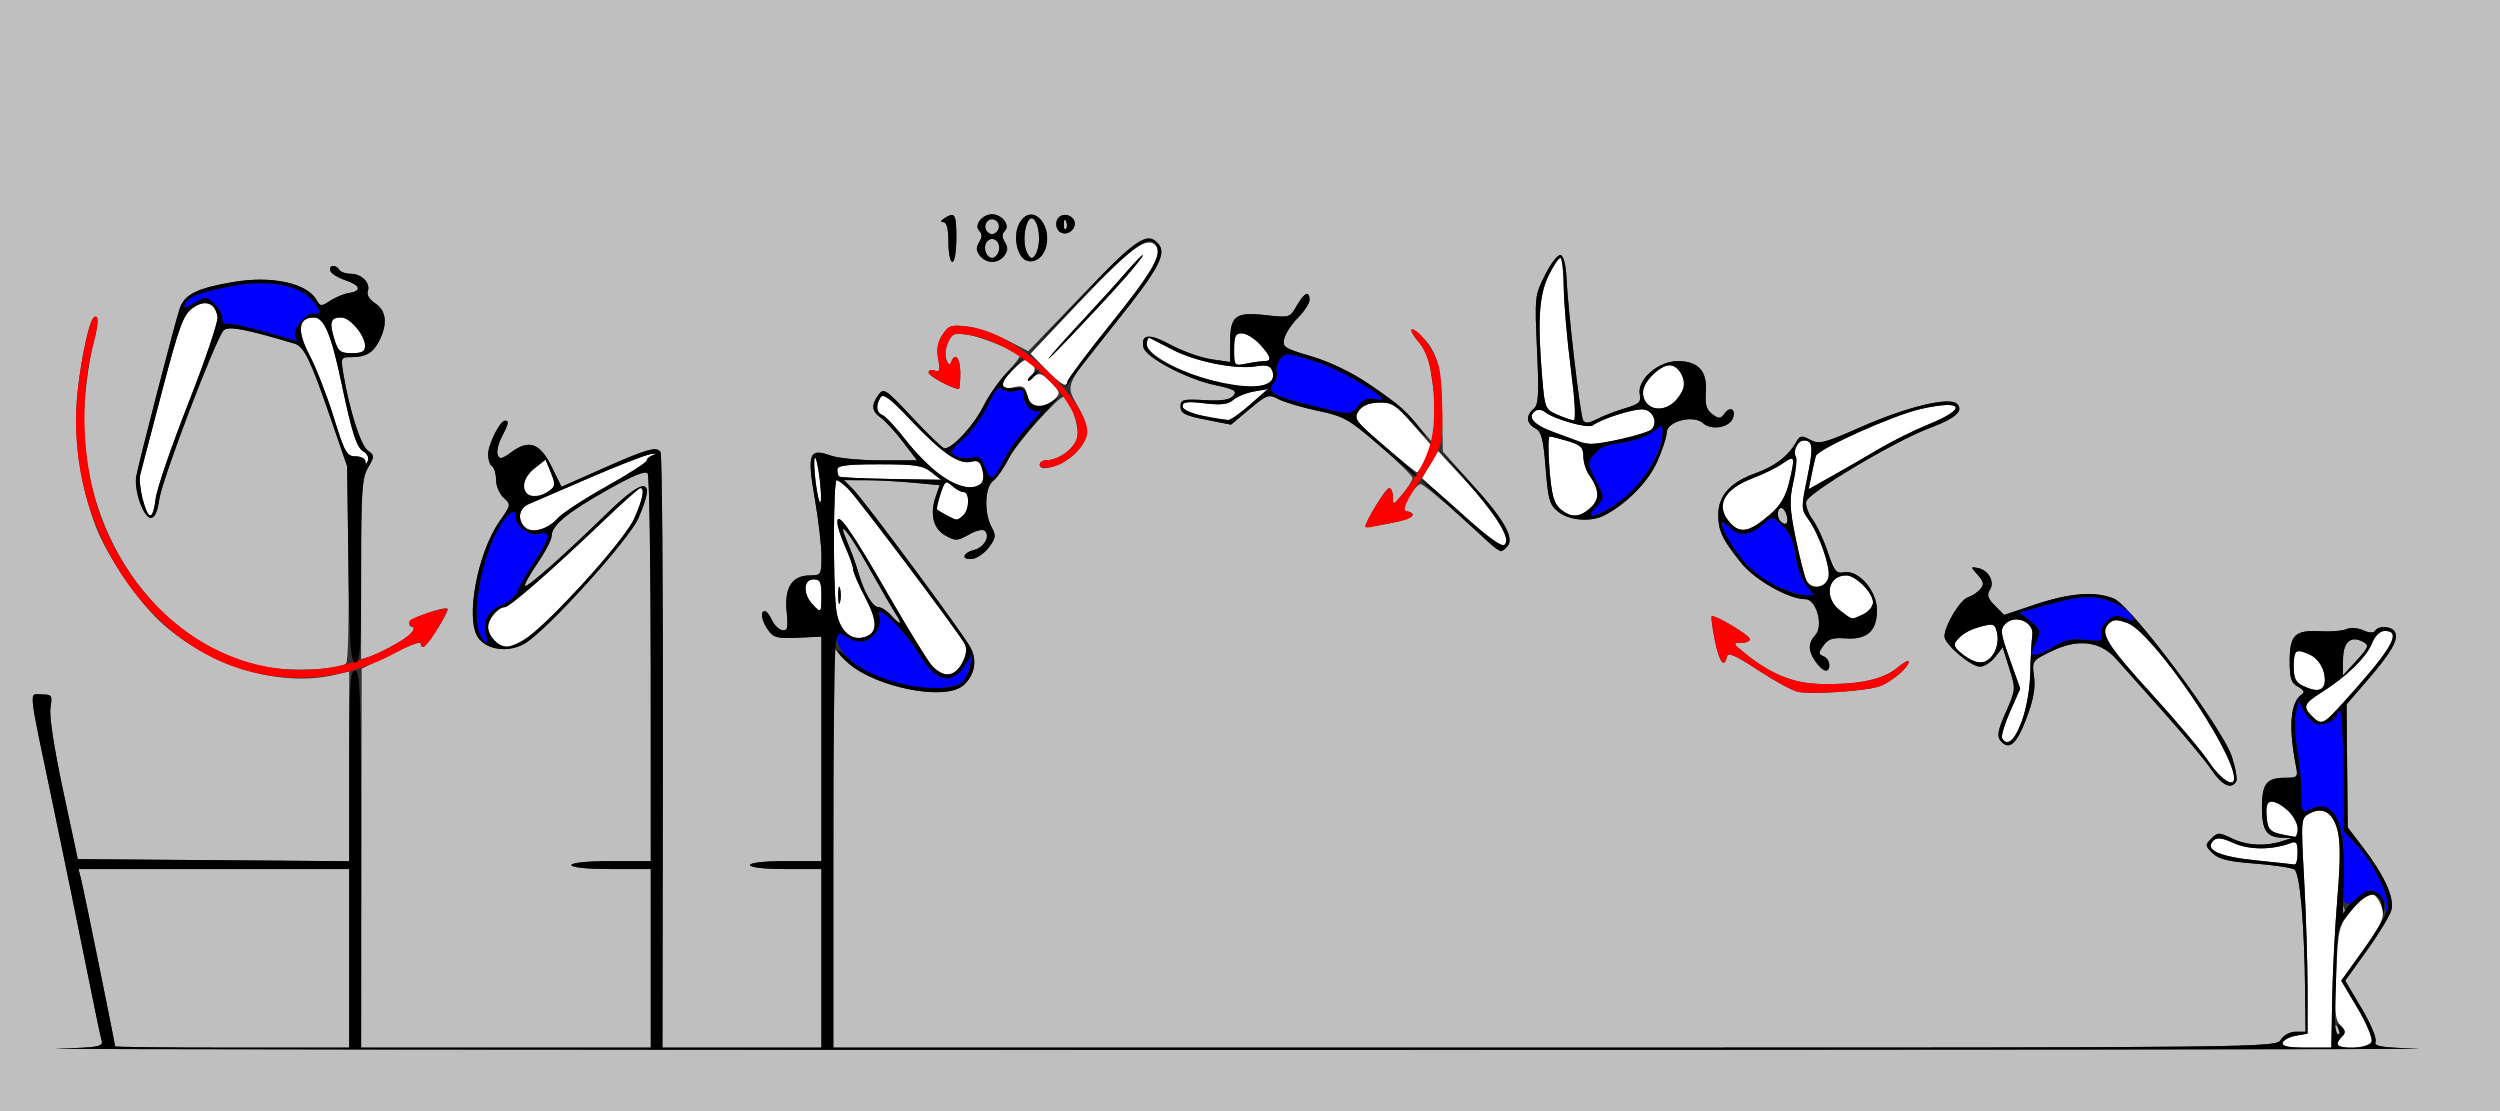 <?xml version="1.0" encoding="UTF-8" standalone="no"?>
<!-- Created with Inkscape (http://www.inkscape.org/) -->

<svg
   xmlns:dc="http://purl.org/dc/elements/1.1/"
   xmlns:cc="http://creativecommons.org/ns#"
   xmlns:rdf="http://www.w3.org/1999/02/22-rdf-syntax-ns#"
   xmlns:svg="http://www.w3.org/2000/svg"
   xmlns="http://www.w3.org/2000/svg"
   version="1.1"
   width="630"
   height="280"
   id="svg2">
  <rect width="100%" height="100%" fill="#333333" stroke="none"/>
  <defs
     id="defs6" />
  <g
     id="g2987">
    <path
       d="m 575.249,262.75 c 0.229,-0.688 1.729,-1.48 3.333,-1.762 l 2.917,-0.512 0,-11.488 c 0,-6.319 -0.383,-18.536 -0.851,-27.149 -0.837,-15.401 -0.816,-15.68 1.288,-16.805 3.393,-1.816 5.896,-0.369 7.1,4.104 0.777,2.886 0.773,7.724 -0.017,17.19 -0.604,7.245 -1.193,18.685 -1.309,25.421 l -0.211,12.248 -6.333,0.002 c -4.622,0.001 -6.221,-0.336 -5.918,-1.248 z M 589,263.2 c 0,-0.44 0.543,-1.343 1.207,-2.007 0.943,-0.943 0.853,-1.562 -0.412,-2.826 -1.374,-1.374 -1.536,-3.377 -1.075,-13.243 0.534,-11.409 0.607,-11.703 3.979,-15.874 1.889,-2.337 3.742,-4.243 4.118,-4.235 1.546,0.035 2.913,1.639 3.524,4.137 0.529,2.165 -0.362,4.061 -4.851,10.317 l -5.499,7.665 4.114,6.926 c 2.269,3.82 3.855,7.601 3.536,8.433 C 597.033,264.077 589,264.734 589,263.2 z m -20.5,-46.384 c -9.329,-0.948 -13.046,-2.67 -10.74,-4.976 0.899,-0.899 2.114,-0.75 5.18,0.632 3.888,1.753 9.736,1.74 14.356,-0.033 1.381,-0.53 1.705,-0.064 1.705,2.453 0,1.709 -0.338,3.046 -0.75,2.972 -0.412,-0.074 -4.8,-0.546 -9.75,-1.049 z m 6,-6.689 c -2.606,-0.553 -3.041,-1.128 -3.31,-4.382 -0.364,-4.394 1.111,-4.87 5.176,-1.673 2.383,1.874 3.834,7.117 1.885,6.809 -0.412,-0.065 -2.1,-0.405 -3.75,-0.754 z m -17.759,-18.002 c -1.783,-2.681 -8.116,-10.218 -14.075,-16.75 -11.769,-12.901 -13.613,-15.858 -11.317,-18.153 1.182,-1.181 2.018,-1.218 4.791,-0.207 6.275,2.287 26.86,32.301 26.86,39.163 0,2.425 -3.428,0.205 -6.259,-4.053 z m -52.199,-6.058 c -0.317,-0.513 0.578,-3.542 1.988,-6.732 l 2.565,-5.799 -2.628,-7.402 c -2.384,-6.716 -2.483,-7.547 -1.063,-8.967 2.445,-2.445 7.215,-0.41 6.742,2.875 -0.195,1.351 -0.428,5.607 -0.518,9.457 -0.245,10.45 -4.59,20.607 -7.086,16.568 z m 78.03,-5.639 c -2.315,-2.315 -1.983,-3.143 2.356,-5.883 6.301,-3.978 11.267,-8.766 12.735,-12.28 0.892,-2.134 2.053,-3.266 3.351,-3.266 3.971,0 2.123,3.753 -6.895,14 -8.827,10.031 -8.899,10.076 -11.547,7.429 z M 580.25,172.78 c -1.755,-0.847 -2.25,-1.931 -2.25,-4.932 0,-2.116 0.429,-3.847 0.953,-3.847 2.728,0 6.01,2.554 6.572,5.114 1.032,4.699 -0.674,5.884 -5.275,3.666 z M 234.852,167.75 c -1.098,-1.238 -5.902,-9.029 -10.674,-17.314 -9.733,-16.898 -13.191,-21.844 -13.155,-18.821 0.012,1.037 0.912,3.846 2,6.244 1.088,2.398 1.978,4.939 1.978,5.648 0,0.709 1.36,3.874 3.022,7.034 3.215,6.113 3.181,8.942 -0.122,9.99 -3.604,1.144 -6.642,-1.904 -7.216,-7.24 C 209.902,146.03 210.013,121 210.827,121 c 0.393,0 1.734,1.012 2.98,2.25 2.403,2.387 27.694,36.037 29.304,38.991 1.344,2.465 -1.53,7.759 -4.213,7.759 -1.127,0 -2.949,-1.012 -4.047,-2.25 z m -23.162,-19.5 c -0.252,-0.963 -0.457,-0.175 -0.457,1.75 0,1.925 0.206,2.712 0.457,1.75 0.252,-0.963 0.252,-2.538 0,-3.5 z m 282.908,16.648 c -2.169,-1.706 -2.445,-2.376 -1.467,-3.555 1.476,-1.779 3.544,-2.869 7.005,-3.695 2.285,-0.545 2.707,-0.264 3.177,2.112 0.654,3.311 -1.625,7.24 -4.2,7.24 -1.013,0 -3.045,-0.946 -4.515,-2.102 z M 124.571,161.429 C 123.707,160.564 123,159.021 123,158 c 0,-2.024 2.505,-5 4.208,-5 1.214,0 12.209,-9.611 24.882,-21.75 4.737,-4.537 8.905,-8.25 9.261,-8.25 1.197,0 0.663,2.712 -1.502,7.623 -1.36,3.085 -6.189,9.197 -13.141,16.633 -14.162,15.148 -18.43,17.88 -22.137,14.173 z M 463.75,153.885 C 459.535,150.74 460.501,145 465.245,145 c 2.403,0 6.755,4.377 6.755,6.794 0,1.049 -1.129,2.399 -2.547,3.045 -3.069,1.399 -2.398,1.511 -5.703,-0.955 z M 204.655,152.171 C 202.29,149.558 202.489,146 205,146 c 1.667,0 2,0.667 2,4 0,4.571 -0.095,4.658 -2.345,2.171 z m 250.572,-5.861 c -0.5,-0.996 -1.719,-5.781 -2.71,-10.634 -1.531,-7.497 -1.62,-9.636 -0.591,-14.235 0.666,-2.977 0.954,-5.828 0.64,-6.337 -0.855,-1.384 0.459,-4.105 1.983,-4.105 2.34,0 2.485,1.625 0.852,9.523 -1.528,7.387 -1.514,7.833 0.303,10.348 2.667,3.691 5.504,11.645 5.12,14.353 -0.412,2.901 -4.307,3.657 -5.596,1.086 z m -87.288,-17.129 -9.561,-8.682 2.009,-3.418 2.009,-3.418 6.842,7.418 c 7.041,7.634 11.291,14.253 10.241,15.952 -0.328,0.531 -0.908,0.935 -1.288,0.897 -0.38,-0.038 -4.994,-3.975 -10.252,-8.75 z m -235.692,3.665 c -1.954,-1.954 -1.464,-4.799 1.003,-5.821 1.238,-0.512 8.1,-3.473 15.25,-6.58 7.15,-3.107 14.125,-5.812 15.5,-6.011 1.375,-0.199 1.712,-0.121 0.75,0.175 -0.963,0.296 -1.75,0.929 -1.75,1.408 0,0.479 -4.612,3.451 -10.25,6.606 -5.638,3.155 -11.15,6.761 -12.25,8.015 -2.458,2.801 -6.563,3.9 -8.253,2.209 z m 303.832,-0.993 c -3.953,-4.243 -1.818,-8.552 5.619,-11.347 2.641,-0.993 6.04,-2.668 7.553,-3.724 3.105,-2.167 3.21,-1.843 1.585,4.891 -0.832,3.447 -2.189,5.717 -4.75,7.944 -5.087,4.423 -7.473,4.956 -10.006,2.237 z M 238.5,129.822 c -1.1,-0.614 -2.157,-1.246 -2.35,-1.403 -0.192,-0.157 0.19,-1.92 0.849,-3.918 1.109,-3.36 1.328,-3.515 2.928,-2.067 0.951,0.861 2.257,1.565 2.901,1.565 1.533,0 1.512,4.259 -0.029,5.8 -1.448,1.448 -1.745,1.449 -4.3,0.022 z M 35.954,125.831 c -0.617,-2.293 -0.892,-5.106 -0.611,-6.25 0.281,-1.144 2.757,-10.609 5.501,-21.032 4.353,-16.535 5.333,-19.202 7.691,-20.92 3.125,-2.277 5.756,-1.331 6.289,2.26 0.178,1.201 -3.148,11.018 -7.392,21.815 -4.244,10.797 -7.936,21.58 -8.204,23.963 -0.616,5.466 -1.83,5.527 -3.274,0.164 z M 393.187,128.25 c -1.607,-1.382 -2.178,-3.483 -2.715,-10 -0.374,-4.537 -0.348,-8.25 0.058,-8.25 0.406,0 2.478,0.521 4.604,1.158 3.209,0.961 3.866,1.603 3.866,3.777 0,1.441 0.614,3.507 1.365,4.592 2.709,3.915 2.843,6.201 0.489,8.394 -2.724,2.538 -4.985,2.635 -7.667,0.329 z m -187.648,-6.788 c -0.387,-3.096 -0.478,-5.855 -0.203,-6.13 0.275,-0.275 0.817,2.033 1.203,5.13 0.387,3.096 0.478,5.855 0.203,6.13 -0.275,0.275 -0.817,-2.033 -1.203,-5.13 z m -72.872,2.872 c -1.457,-1.457 -0.527,-4.298 2.077,-6.346 l 2.744,-2.158 1.341,3.287 c 1.196,2.931 1.149,3.428 -0.435,4.586 -1.918,1.402 -4.655,1.704 -5.727,0.632 z m 104.474,-4.559 c -2.398,-1.679 -6.385,-5.661 -8.86,-8.849 -2.475,-3.188 -5.126,-6.036 -5.891,-6.329 -1.577,-0.605 -1.775,-2.44 -0.483,-4.48 0.667,-1.053 2.479,0.316 7.591,5.734 7.811,8.28 12.202,11.303 15.258,10.503 1.722,-0.45 2.29,-0.02 2.835,2.149 1.326,5.282 -3.828,5.909 -10.449,1.271 z m 219.325,0.112 c 0.376,-1.862 0.88,-4.092 1.12,-4.956 0.49,-1.768 19.5,-10.307 26.415,-11.867 10.859,-2.448 11.964,-0.162 1.893,3.918 -3.569,1.446 -9.168,4.224 -12.441,6.175 -3.274,1.95 -8.589,5.024 -11.811,6.831 l -5.859,3.285 0.684,-3.386 z m -245.029,0.197 C 211.196,119.854 211,119.067 211,118.333 211,117.306 213.432,117 221.592,117 c 8.996,0 10.967,0.295 13.077,1.955 l 2.485,1.955 -12.641,-0.205 c -6.952,-0.113 -12.837,-0.392 -13.077,-0.621 z m 137.311,-7.772 c -7.184,-6.181 -7.654,-6.82 -6.403,-8.703 0.918,-1.382 2.537,-2.074 5.059,-2.161 3.312,-0.115 4.229,0.463 8.552,5.391 l 4.842,5.52 -1.584,3.321 c -0.871,1.827 -1.838,3.317 -2.148,3.312 -0.311,-0.005 -4.054,-3.011 -8.318,-6.68 z M 92.079,116.25 C 92.036,115.562 90.91,115 89.578,115 87.385,115 86.864,114.063 84.084,105.113 82.394,99.675 79.664,92.662 78.015,89.529 74.757,83.334 75.131,80 79.086,80 c 2.582,0 4.375,4.225 6.913,16.294 2.757,13.109 3.863,16.53 5.669,17.541 0.874,0.489 1.342,1.514 1.04,2.278 -0.381,0.96 -0.575,1.003 -0.629,0.138 z M 398,111.284 c -0.825,-0.307 -3.862,-1.429 -6.75,-2.493 -4.949,-1.824 -6.562,-3.862 -4.206,-5.318 0.574,-0.355 1.587,-0.205 2.25,0.332 2.263,1.833 10.914,4.266 12.071,3.394 2.281,-1.718 10.645,-4.336 12.849,-4.022 2.426,0.346 3.621,3.388 1.976,5.033 -1.003,1.003 -12.388,3.758 -15.19,3.676 -0.825,-0.024 -2.175,-0.295 -3,-0.602 z m -94.75,-6.479 c -3.444,-0.628 -5.25,-1.45 -5.25,-2.39 0,-1.149 1.093,-1.304 5.517,-0.784 4.189,0.492 5.934,0.287 7.25,-0.854 C 311.72,99.951 314.075,98.995 316,98.652 l 3.5,-0.622 -4.5,3.955 c -2.475,2.175 -4.95,3.915 -5.5,3.866 -0.55,-0.049 -3.362,-0.52 -6.25,-1.046 z m 89.152,-0.327 c -2.98,-1.307 -3.123,-1.654 -3.75,-9.069 -1.221,-14.443 -0.83,-20.989 1.548,-25.881 1.21,-2.49 2.56,-4.527 3,-4.527 0.44,0 0.829,3.263 0.863,7.25 0.034,3.987 0.831,13.213 1.772,20.5 1.101,8.53 1.346,13.221 0.688,13.168 -0.562,-0.045 -2.416,-0.693 -4.12,-1.441 z m -132.907,-2.909 c -0.272,-0.863 -0.71,-2.255 -0.973,-3.094 -0.331,-1.057 -1.218,-1.339 -2.891,-0.919 -3.764,0.945 -3.869,-0.933 -0.25,-4.441 2.909,-2.82 3.456,-3.017 4.584,-1.658 1.044,1.258 1.027,1.866 -0.092,3.293 -1.253,1.598 -1.216,1.627 0.435,0.33 1.609,-1.264 2.1,-1.127 4.471,1.244 2.331,2.331 2.48,2.838 1.193,4.063 -2.457,2.338 -5.912,2.969 -6.476,1.183 z M 415.2,101.8 c -1.889,-1.889 -1.413,-4.678 1.255,-7.345 3.173,-3.173 5.918,-3.127 7.398,0.122 C 426.138,99.591 418.972,105.572 415.2,101.8 z M 305.914,96.106 C 297.03,93.674 289,89.236 289,86.758 c 0,-1.058 0.338,-1.772 0.75,-1.585 0.412,0.186 3,1.514 5.75,2.951 5.759,3.008 15.824,5.023 20.944,4.192 2.734,-0.444 3.666,-0.192 4.171,1.124 1.56,4.065 -5.148,5.282 -14.701,2.667 z M 263.562,93.063 259.718,89.127 272.562,75.532 c 12.326,-13.047 16.354,-16.016 18.636,-13.734 1.951,1.951 -0.834,6.794 -11.619,20.198 C 273.76,89.227 269,95.562 269,96.072 c 0,1.793 -1.63,0.891 -5.438,-3.009 z M 283.331,70.217 C 285.899,67.311 288,64.66 288,64.326 c 0,-0.334 -1.902,1.593 -4.226,4.283 -2.324,2.69 -7.17,8.041 -10.768,11.891 -3.598,3.85 -7.43,8.125 -8.515,9.5 -2.423,3.07 12.4,-12.495 18.84,-19.783 z M 311,88.125 c 0,-3.43 0.33,-4.125 1.96,-4.125 1.078,0 3.103,1.233 4.5,2.74 C 320.318,89.823 320.64,91 318.625,91 c -0.756,0 -2.781,0.281 -4.5,0.625 -3.096,0.619 -3.125,0.587 -3.125,-3.5 z M 84.211,85.335 C 82.931,81.167 83.32,80 85.986,80 88.21,80 92,84.497 92,87.135 92,88.582 91.253,89 88.668,89 c -2.966,0 -3.456,-0.403 -4.457,-3.665 z"
       id="path2997"
       style="fill:#fefefe" />
    <path
       d="M 0,140 0,0 l 315,0 315,0 0,140 0,140 -315,0 -315,0 0,-140 z m 609.294,124.254 c -9.382,-0.267 -11.114,-0.559 -10.64,-1.793 0.311,-0.811 -1.286,-4.591 -3.548,-8.4 l -4.114,-6.926 5.516,-7.688 c 3.034,-4.228 5.799,-8.814 6.144,-10.191 0.762,-3.037 -1.851,-8.752 -7.206,-15.756 l -3.822,-5 -0.146,-15.5 -0.146,-15.5 5.18,-6 c 6.023,-6.977 7.857,-10.098 7.097,-12.078 -0.616,-1.606 -4.178,-1.928 -5.085,-0.46 -0.374,0.606 -1.485,0.557 -2.995,-0.131 -1.352,-0.616 -3.193,-0.745 -4.214,-0.294 -0.998,0.44 -3.966,0.681 -6.598,0.537 -6.397,-0.351 -7.716,0.934 -7.716,7.514 0,4.432 0.364,5.537 2.135,6.485 1.301,0.696 1.716,1.402 1.063,1.806 -3.043,1.881 -3.586,8.19 -1.58,18.372 0.505,2.564 0.313,2.75 -2.838,2.75 -4.608,0 -5.779,1.521 -5.779,7.5 0,5.667 1.162,7.452 4.95,7.6 l 2.55,0.1 L 575,212 c -4.187,1.341 -8.75,1.087 -12.486,-0.695 -3.341,-1.593 -3.655,-1.593 -5.252,0.004 -1.598,1.598 -1.582,1.815 0.273,3.67 1.522,1.522 3.946,2.123 10.638,2.637 4.767,0.366 9.265,1.036 9.997,1.487 1.428,0.881 2.533,13.507 2.724,31.146 L 581,260 l -2.492,0 c -1.409,0 -3.034,0.869 -3.741,2 -1.242,1.988 -2.332,2 -183.008,2 L 210,264 l 0,-50.4 0,-50.4 3.25,3.24 c 6.673,6.653 24.854,10.489 29.555,6.236 2.807,-2.54 3.503,-6.187 1.801,-9.435 -1.844,-3.517 -26.703,-37.021 -29.673,-39.991 l -2.249,-2.25 5.408,0.007 c 2.975,0.004 8.401,0.29 12.059,0.635 l 6.651,0.628 -0.974,2.794 c -1.568,4.499 -0.662,8.187 2.434,9.904 2.52,1.397 3.037,1.374 5.907,-0.262 1.8,-1.027 3.52,-1.419 4.021,-0.917 1.405,1.405 -0.203,4.176 -2.8,4.828 -2.972,0.746 -3.178,2.639 -0.24,2.203 1.182,-0.176 3.028,-1.501 4.102,-2.945 1.69,-2.272 1.777,-2.945 0.651,-5 -1.956,-3.57 -1.754,-10.113 0.361,-11.691 0.97,-0.724 2.703,-3.199 3.852,-5.5 C 255.997,111.912 266.569,100 268.033,100 c 1.504,0 4.025,7.458 3.433,10.155 C 270.838,113.014 266.794,116 263.55,116 262.697,116 262,116.506 262,117.125 c 0,2.129 6.442,-0.056 9.25,-3.138 3.387,-3.717 3.439,-6.239 0.248,-11.821 -3.057,-5.348 -3.308,-4.807 9.719,-20.955 10.576,-13.109 12.831,-17.243 10.766,-19.732 -2.772,-3.34 -5.359,-1.618 -19.17,12.766 L 259.125,88.5 253.562,85.627 c -3.06,-1.58 -7.542,-3.096 -9.962,-3.369 -3.91,-0.441 -4.589,-0.206 -6.112,2.118 -1.22,1.862 -1.525,3.618 -1.058,6.104 0.542,2.89 0.389,3.388 -0.888,2.897 C 234.694,93.052 234,93.278 234,93.88 234,94.748 240.015,98 241.622,98 241.83,98 242,96.2 242,94 c 0,-3.823 -1.313,-5.393 -2.3,-2.75 -0.312,0.835 -0.715,0.648 -1.215,-0.564 -0.411,-0.998 -0.223,-2.965 0.418,-4.372 1.057,-2.319 1.546,-2.498 5.223,-1.91 3.357,0.537 11.138,3.718 12.809,5.237 0.239,0.217 -1.177,2.075 -3.147,4.127 -1.97,2.052 -4.731,6.036 -6.136,8.851 C 245.316,107.303 240.03,113 238.022,113 c -0.453,0 -4.067,-3.472 -8.029,-7.715 -6.78,-7.26 -7.287,-7.603 -8.599,-5.809 -1.907,2.608 -1.75,4.161 0.586,5.797 1.089,0.763 3.585,3.488 5.546,6.057 l 3.566,4.67 -9.225,0 c -5.074,0 -10.719,-0.54 -12.545,-1.201 -5.446,-1.969 -5.97,-0.531 -3.984,10.929 0.932,5.375 1.687,11.91 1.678,14.522 -0.015,4.55 -0.136,4.75 -2.861,4.75 -4.522,0 -6.504,3.016 -5.927,9.018 0.411,4.277 0.235,5.026 -1.12,4.772 -0.884,-0.166 -2.052,-1.312 -2.595,-2.546 -0.543,-1.234 -1.33,-2.244 -1.75,-2.244 -1.261,0 -0.863,2.411 0.785,4.765 1.347,1.923 2.321,2.174 7.5,1.935 L 207,160.425 l 0,28.288 0,28.288 -9,0 c -5.333,0 -9,0.407 -9,1 0,0.593 3.667,1 9,1 l 9,0 0,22.5 0,22.5 -20.035,0 -20.035,0 0.109,-74.477 c 0.06,-40.962 -0.202,-74.979 -0.582,-75.594 -0.947,-1.533 -3.356,-0.839 -14.956,4.307 l -10,4.436 -2.5,-5.086 c -2.922,-5.945 -5.686,-6.933 -10.152,-3.632 -2.367,1.75 -2.978,1.871 -3.436,0.678 -0.306,-0.798 0.151,-2.819 1.016,-4.492 1.763,-3.409 1.909,-4.143 0.822,-4.134 -1.258,0.011 -4.25,6.006 -4.25,8.516 0,1.298 0.45,2.638 1,2.978 0.55,0.34 1,1.872 1,3.404 0,1.532 0.864,3.568 1.921,4.524 1.885,1.706 1.866,1.816 -1.006,5.905 -5.613,7.991 -8.705,24.665 -5.439,29.328 2.266,3.236 7.902,3.886 11.957,1.38 5.678,-3.509 26.046,-26.026 28.42,-31.419 4.527,-10.283 1.895,-10.772 -7.707,-1.432 -11.344,11.034 -20.313,18.976 -20.838,18.451 -0.255,-0.255 1.146,-2.804 3.114,-5.665 1.968,-2.861 3.578,-5.948 3.578,-6.86 0,-2.691 3.901,-5.93 13.988,-11.616 6.625,-3.734 9.714,-4.994 10.235,-4.174 0.411,0.645 0.753,22.886 0.762,49.423 L 164,217 l -10,0 c -6,0 -10,0.4 -10,1 0,0.6 4,1 10,1 l 10,0 0,22.5 0,22.5 -36.5,0 -36.5,0 0.073,-47.75 0.073,-47.75 7.427,-3.657 c 4.085,-2.011 7.427,-3.249 7.427,-2.75 0,0.499 0.341,0.907 0.757,0.907 0.853,0 6.525,-9.051 6,-9.576 -0.711,-0.711 -9.174,2.324 -9.539,3.421 -0.212,0.635 0.129,1.155 0.757,1.155 0.628,0 0.891,0.407 0.583,0.905 -0.738,1.195 -8.453,5.652 -11.309,6.535 l -2.25,0.695 0,-22.663 c 0,-19.783 0.222,-23.042 1.75,-25.642 1.677,-2.854 1.673,-3.035 -0.096,-4.335 C 90.878,112.19 88.04,103.267 86.534,94.25 85.856,90.192 85.937,90 88.33,90 c 3.861,0 5.613,-0.99 7.207,-4.072 2.191,-4.237 1.841,-7.635 -0.977,-9.481 C 93.133,75.512 92.349,74.253 92.672,73.412 93.454,71.376 91.173,69 88.437,69 87.161,69 85.84,68.55 85.5,68 c -0.89,-1.439 -2.743,-1.234 -2.258,0.25 0.225,0.688 1.863,1.731 3.642,2.319 3.93,1.3 4.478,2.809 1.19,3.273 -1.335,0.188 -3.52,1.059 -4.857,1.935 -2.237,1.466 -2.505,1.458 -3.373,-0.093 C 77.399,71.316 68.499,69.389 58.626,71.091 49.636,72.64 46.537,74.178 45.301,77.703 44.234,80.744 35.118,115.93 34.343,120 c -0.651,3.418 1.81,10.5 3.649,10.5 1.005,0 1.7,-1.515 2.156,-4.702 0.728,-5.092 14.214,-40.503 16.203,-42.545 1.143,-1.173 5.556,-0.345 17.91,3.36 2.36,0.708 3.988,4.079 8.992,18.614 l 4.225,12.272 0.326,24.384 c 0.179,13.411 -0.073,24.783 -0.56,25.271 -1.618,1.618 -13.948,2.163 -20.445,0.903 -27.433,-5.319 -47.574,-34.788 -45.469,-66.523 0.33,-4.969 1.317,-11.671 2.193,-14.893 1.403,-5.155 1.41,-7.911 0.017,-6.517 -1.319,1.319 -3.72,13.487 -4.217,21.375 -0.634,10.058 1.053,21.171 4.676,30.804 2.999,7.971 11.058,19.718 17.237,25.123 C 53.475,168.131 70.755,173.215 84.25,170.081 l 3.75,-0.871 0,23.908 0,23.908 L 53.8,216.763 19.601,216.5 15.884,199.12 c -2.265,-10.593 -3.503,-18.696 -3.169,-20.75 C 13.225,175.225 13.077,175 10.5,175 c -3.269,0 -3.567,-2.83 2.996,28.5 2.535,12.1 6.182,29.875 8.106,39.5 1.923,9.625 3.726,18.273 4.005,19.218 0.456,1.543 -0.691,1.75 -11.3,2.035 C 7.813,264.427 141.55,264.571 311.5,264.571 c 169.95,7e-4 303.957,-0.142 297.794,-0.317 z M 29,263.679 C 29,263.04 21.15,224.427 20.476,221.75 L 19.783,219 53.892,219 88,219 l 0,22.5 0,22.5 -29.5,0 C 42.275,264 29,263.856 29,263.679 z m 559.459,-3.746 c -0.363,-0.587 -0.445,-1.281 -0.183,-1.543 0.262,-0.262 0.743,0.218 1.069,1.067 0.676,1.762 0.1,2.072 -0.886,0.477 z m 1.62,-30.517 c 0.048,-1.165 0.285,-1.402 0.604,-0.604 0.289,0.722 0.253,1.584 -0.079,1.917 -0.332,0.332 -0.569,-0.258 -0.525,-1.312 z m 0.368,-63.306 c 0.057,-4.443 2.013,-6.072 5.169,-4.305 1.45,0.811 1.227,1.395 -1.783,4.68 l -3.439,3.753 0.053,-4.127 z M 224.5,155 c -0.995,-1.1 -2.404,-2 -3.129,-2 -1.488,0 -3.657,-3.786 -5.157,-9 -0.554,-1.925 -1.751,-5.228 -2.662,-7.341 -2.814,-6.53 0.097,-3.056 5.547,6.621 2.856,5.071 5.854,10.232 6.662,11.47 1.821,2.788 1.156,2.92 -1.261,0.25 z m 339.014,41.978 c 0.348,-0.562 -0.133,-3.375 -1.068,-6.25 -2.378,-7.313 -25.24,-37.975 -29.726,-39.869 -4.63,-1.954 -11.1,-1.465 -19.944,1.508 l -7.723,2.596 -2.326,-2.326 c -1.801,-1.801 -2.09,-2.699 -1.282,-3.981 1.3,-2.06 -0.322,-4.993 -3.053,-5.522 -1.856,-0.359 -1.856,-0.325 -0.005,1.731 1.524,1.693 1.651,2.383 0.66,3.578 -0.676,0.814 -2.095,1.755 -3.155,2.091 -1.952,0.62 -5.893,7.188 -5.893,9.823 0,1.979 6.642,7.643 8.962,7.643 1.041,0 2.753,-1.094 3.804,-2.431 l 1.912,-2.431 1.668,5.29 c 1.649,5.23 1.638,5.356 -0.874,11.037 -2.012,4.55 -2.293,6.045 -1.349,7.183 2.151,2.592 4.054,0.951 6.547,-5.649 1.752,-4.638 2.3,-7.646 1.912,-10.5 -0.538,-3.966 -0.501,-4.02 4.385,-6.389 6.744,-3.269 12.377,-2.557 16.428,2.077 1.592,1.821 6.992,7.886 12,13.478 5.008,5.591 10.338,12.004 11.845,14.25 2.675,3.986 5,5.121 6.273,3.062 z M 473.745,172.91 C 476.782,171.76 481,168.17 481,166.737 c 0,-0.503 -1.352,0.223 -3.005,1.614 -3.466,2.916 -9.622,4.206 -19.151,4.012 -6.967,-0.142 -12.648,-2.465 -19.345,-7.913 -2.839,-2.31 -2.879,-2.441 -0.75,-2.445 1.238,-0.003 2.25,-0.416 2.25,-0.919 0,-0.961 -9.051,-6.368 -9.652,-5.767 -0.191,0.191 0.164,2.898 0.79,6.015 1.107,5.514 2.383,7.247 3.039,4.129 0.247,-1.174 2.098,-0.371 7.832,3.399 4.13,2.715 8.63,5.173 10,5.463 3.597,0.76 17.503,-0.188 20.737,-1.414 z M 461,167.469 c 0,-0.842 -0.669,-1.788 -1.486,-2.101 -1.312,-0.503 -1.313,-0.817 -0.007,-2.681 1.169,-1.669 2.335,-2.05 5.566,-1.816 5.431,0.392 7.926,-1.844 7.926,-7.101 0,-4.872 -4.682,-10.253 -8.317,-9.558 -1.958,0.374 -2.489,-0.287 -4.09,-5.097 -1.012,-3.04 -2.728,-6.729 -3.814,-8.197 -1.085,-1.468 -1.813,-3.504 -1.616,-4.523 0.42,-2.183 22.393,-15.272 31.071,-18.509 6.533,-2.437 8.704,-4.344 6.947,-6.102 -1.875,-1.875 -12.536,0.681 -24.105,5.778 -9.426,4.153 -10.661,4.466 -12.894,3.271 -2.186,-1.17 -2.596,-1.1 -3.575,0.61 -2.051,3.58 -5.359,6.076 -10.506,7.927 -6.078,2.186 -9.101,5.618 -9.101,10.334 0,4.075 1.073,6.326 5.808,12.182 3.51,4.341 11.983,9.117 16.174,9.117 2.742,0 4.594,6.707 2.493,9.028 -1.888,2.086 -1.865,3.969 0.082,6.749 1.802,2.573 3.443,2.902 3.443,0.691 z M 448.667,131.333 C 447.697,130.363 447.85,128 448.883,128 c 0.486,0 1.119,0.9 1.406,2 0.514,1.966 -0.312,2.644 -1.623,1.333 z m -68.726,6.239 c 1.739,-2.095 -0.868,-6.566 -9.291,-15.938 l -7.07,-7.866 -0.157,-10.134 C 363.257,92.984 362.237,88.963 358.759,85.25 c -3.18,-3.395 -4.315,-2.699 -1.348,0.827 1.424,1.692 2.592,3.38 2.596,3.75 0.004,0.37 0.478,3.576 1.054,7.123 0.576,3.548 0.747,8.223 0.381,10.39 l -0.666,3.94 -3.852,-4.507 c -5.763,-6.743 -17.685,-14.397 -26.432,-16.97 -6.906,-2.032 -7.393,-2.354 -6.845,-4.538 0.324,-1.293 1.886,-3.647 3.471,-5.231 C 328.704,78.45 330,76.444 330,75.577 c 0,-2.463 -1.337,-1.851 -3.233,1.481 -1.711,3.007 -1.809,3.037 -7.743,2.365 C 311.335,78.553 310,79.561 310,86.236 l 0,4.991 -4.75,-0.695 c -2.612,-0.382 -7.199,-2.012 -10.192,-3.621 -5.5,-2.957 -7.567,-2.767 -6.902,0.635 0.485,2.479 10.901,7.982 17.937,9.475 4.978,1.056 5.731,1.487 4.725,2.699 -0.865,1.042 -2.878,1.351 -7.258,1.112 C 298.056,100.53 297.5,100.684 297.5,102.5 c 0,1.658 1.086,2.215 6.353,3.257 l 6.353,1.257 4.665,-3.906 c 4.417,-3.698 4.808,-3.832 7.339,-2.505 1.47,0.77 5.897,2.079 9.837,2.908 6.593,1.387 7.832,2.084 15.555,8.748 4.616,3.983 8.377,7.692 8.358,8.242 -0.018,0.55 -1.14,2.35 -2.492,4 -2.329,2.841 -2.459,2.881 -2.464,0.75 -0.003,-1.238 -0.416,-2.25 -0.919,-2.25 -0.961,0 -6.368,9.051 -5.767,9.652 0.191,0.191 2.898,-0.164 6.015,-0.79 5.494,-1.103 7.24,-2.376 4.167,-3.039 -1.264,-0.273 -1.188,-0.834 0.485,-3.573 1.092,-1.788 2.457,-3.25 3.033,-3.25 0.576,0 5.196,3.798 10.265,8.441 5.069,4.642 9.499,8.467 9.844,8.5 0.345,0.033 1.161,-0.583 1.813,-1.369 z m 24.375,-7.704 c 5.595,-2.9 11.061,-8.47 13.317,-13.572 1.302,-2.944 2.367,-6.219 2.367,-7.277 0,-2.842 6.718,-4.584 9.159,-2.374 2.063,1.867 6.606,1.131 7.507,-1.217 0.859,-2.238 -0.641,-3.183 -2.032,-1.281 -1.048,1.433 -1.448,1.463 -3.13,0.234 -1.463,-1.07 -1.857,-2.39 -1.634,-5.475 C 430.261,93.497 428.018,91 422.768,91 c -4.91,0 -10.253,4.681 -9.549,8.365 0.376,1.967 -0.164,2.477 -3.741,3.533 -2.299,0.679 -5.45,1.893 -7.002,2.698 -2.08,1.079 -3.009,1.161 -3.535,0.31 -0.743,-1.202 -3.825,-27.753 -4.217,-36.328 -0.126,-2.759 -0.752,-5.095 -1.425,-5.316 -0.66,-0.217 -2.412,1.998 -3.894,4.922 -2.649,5.228 -2.684,5.544 -2.074,18.963 0.516,11.353 0.372,13.853 -0.856,14.872 -2.023,1.679 -1.852,3.709 0.415,4.923 1.548,0.828 2.022,2.657 2.607,10.047 0.636,8.034 0.995,9.254 3.243,11.023 2.804,2.205 8.201,2.604 11.574,0.856 z M 241,60 c 0,-6.116 -0.356,-6.709 -3,-5 -1,0.646 -1.083,0.974 -0.25,0.985 0.831,0.01 1.25,1.69 1.25,5.015 0,2.75 0.45,5 1,5 0.556,0 1,-2.667 1,-6 z m 12.067,4.419 c 0.992,-1.195 1.039,-2.018 0.194,-3.372 -0.804,-1.288 -0.813,-2.095 -0.032,-2.876 C 254.629,56.771 252.484,54 250,54 c -2.484,0 -4.629,2.771 -3.229,4.171 0.781,0.781 0.772,1.588 -0.032,2.876 C 245.393,63.202 247.235,66 250,66 c 0.965,0 2.346,-0.712 3.067,-1.581 z m -4.732,-0.986 c -0.833,-2.172 1.282,-4.215 2.797,-2.7 C 252.413,62.013 251.62,65 250,65 c -0.585,0 -1.333,-0.705 -1.664,-1.567 z m 0.11,-5.52 c -1.031,-1.667 1.287,-3.58 2.667,-2.2 C 252.267,56.867 251.545,59 250,59 c -0.485,0 -1.184,-0.489 -1.554,-1.087 z M 263.423,62.75 c 1.996,-5.7 -2.942,-11.496 -6.107,-7.168 -1.592,2.177 -1.698,5.835 -0.248,8.544 1.519,2.838 5.155,2.051 6.355,-1.376 z M 258.411,62.5 C 257.669,59.544 258.632,55 260,55 c 0.529,0 1.244,1.125 1.589,2.5 0.742,2.956 -0.221,7.5 -1.589,7.5 -0.529,0 -1.244,-1.125 -1.589,-2.5 z m 12.402,-5.765 C 271.21,54.669 268.324,53.276 266.8,54.8 c -1.524,1.524 -0.131,4.41 1.935,4.012 0.958,-0.184 1.892,-1.119 2.077,-2.077 z m -2.733,-0.319 c 0.048,-1.165 0.285,-1.402 0.604,-0.604 0.289,0.722 0.253,1.584 -0.079,1.917 -0.332,0.332 -0.569,-0.258 -0.525,-1.312 z"
       id="path2995"
       style="fill:#bfbfbf" />
    <path
       d="m 453.008,174.324 c -1.37,-0.289 -5.87,-2.748 -10,-5.463 -5.733,-3.769 -7.585,-4.573 -7.832,-3.399 -0.656,3.118 -1.931,1.385 -3.039,-4.129 -0.626,-3.117 -0.981,-5.823 -0.79,-6.015 0.601,-0.601 9.652,4.806 9.652,5.767 0,0.503 -1.012,0.917 -2.25,0.919 -2.129,0.005 -2.089,0.136 0.75,2.445 6.697,5.447 12.377,7.771 19.345,7.913 9.529,0.194 15.685,-1.096 19.151,-4.012 1.653,-1.391 3.005,-2.117 3.005,-1.614 0,1.434 -4.218,5.023 -7.255,6.174 -3.234,1.225 -17.141,2.173 -20.737,1.414 z M 63.634,169.414 C 50.952,166.344 39.376,157.831 31.141,145.519 22.337,132.356 18.322,117.398 19.324,101.5 c 0.497,-7.888 2.898,-20.056 4.217,-21.375 1.393,-1.393 1.386,1.362 -0.017,6.517 -3.829,14.07 -2.715,32.827 2.723,45.857 11.769,28.203 39.541,42.621 64.915,33.703 7.56,-2.657 14.524,-7.161 12.759,-8.251 -0.75,-0.464 -1.01,-1.197 -0.576,-1.63 0.928,-0.928 8.921,-3.388 9.412,-2.897 0.186,0.186 -0.918,2.416 -2.453,4.957 -2.652,4.391 -4.305,5.788 -4.305,3.638 0,-0.54 -2.812,0.565 -6.25,2.454 -11.157,6.132 -23.96,7.883 -36.116,4.941 z M 344,132.734 c 0,-1.28 5.286,-9.734 6.085,-9.734 0.503,0 0.917,1.012 0.919,2.25 0.005,2.129 0.136,2.089 2.445,-0.75 5.447,-6.697 7.771,-12.377 7.913,-19.345 0.194,-9.529 -1.096,-15.685 -4.012,-19.151 C 355.96,84.352 355.272,83 355.822,83 c 1.854,0 6.092,6.03 6.874,9.779 0.427,2.046 0.774,7.321 0.771,11.721 -0.006,7.972 -0.024,8.028 -5.274,16 -4.001,6.076 -4.899,8.078 -3.731,8.323 2.76,0.58 1.619,1.939 -2.212,2.634 -2.062,0.374 -4.763,0.923 -6,1.22 -1.238,0.297 -2.25,0.323 -2.25,0.058 z M 262,117.125 c 0,-0.619 0.697,-1.125 1.55,-1.125 3.277,0 7.288,-2.986 7.929,-5.902 1.843,-8.391 -14.371,-23.618 -27.361,-25.696 -3.667,-0.586 -4.158,-0.407 -5.214,1.911 -0.641,1.407 -0.829,3.375 -0.418,4.372 0.499,1.211 0.903,1.399 1.215,0.564 C 240.687,88.607 242,90.177 242,94 c 0,2.2 -0.17,4 -0.378,4 C 240.015,98 234,94.748 234,93.88 c 0,-0.601 0.694,-0.827 1.542,-0.502 1.277,0.49 1.43,-0.008 0.888,-2.897 -0.467,-2.488 -0.162,-4.242 1.064,-6.112 1.555,-2.374 2.158,-2.57 6.362,-2.069 6.231,0.742 13.414,4.811 20.472,11.597 C 270.32,99.657 274,105.383 274,108.944 c 0,2.987 -5.02,7.969 -8.75,8.683 -2.11,0.404 -3.25,0.228 -3.25,-0.502 z"
       id="path2993"
       style="fill:#fe0000" />
    <path
       d="m 601.136,228.285 c -0.075,-1.218 -1.079,-2.719 -2.231,-3.336 -1.727,-0.924 -2.503,-0.737 -4.426,1.07 -3.649,3.428 -4.761,1.764 -3.985,-5.963 1.198,-11.925 -2.587,-19.217 -8.368,-16.123 -2.031,1.087 -2.127,0.922 -2.134,-3.647 -0.004,-2.632 -0.475,-7.666 -1.046,-11.187 -0.571,-3.521 -0.738,-7.77 -0.371,-9.442 l 0.668,-3.04 1.348,2.573 c 0.742,1.415 2.069,2.85 2.951,3.188 1.892,0.726 5.458,-0.96 5.458,-2.58 0,-0.622 0.338,-0.794 0.75,-0.381 0.412,0.412 0.785,7.35 0.828,15.417 l 0.078,14.667 2.929,3.096 c 4.176,4.414 8.631,13.009 8.119,15.665 l -0.432,2.239 -0.136,-2.215 z M 229.344,173.001 C 219.123,170.874 211,165.49 211,160.842 c 0,-1.774 0.148,-1.791 2.451,-0.282 1.444,0.946 3.294,1.339 4.501,0.955 2.433,-0.772 4.424,-4.092 3.656,-6.093 -1.679,-4.376 6.488,3.408 10.326,9.841 3.912,6.558 7.99,7.466 11.173,2.487 l 2.078,-3.25 -0.658,3 c -0.362,1.65 -1.191,3.542 -1.842,4.204 -1.648,1.675 -8.38,2.33 -13.34,1.298 z M 512,164.547 c 0,-0.249 0.547,-1.654 1.216,-3.122 1.104,-2.423 0.961,-2.872 -1.552,-4.876 l -2.768,-2.207 8.141,-2.231 c 8.371,-2.294 11.864,-2.197 17.092,0.472 1.446,0.738 2.887,2.015 3.202,2.836 0.479,1.248 0.17,1.31 -1.875,0.378 -2.007,-0.914 -2.811,-0.786 -4.466,0.711 -1.175,1.063 -1.791,2.542 -1.475,3.539 0.473,1.489 -0.039,1.647 -3.92,1.21 -3.423,-0.386 -5.264,-0.008 -7.897,1.62 C 514.488,164.862 512,165.591 512,164.547 z m -390.965,-4.481 c -2.458,-4.592 0.34,-20.083 4.985,-27.599 2.199,-3.558 3.98,-4.507 3.98,-2.122 0,2.313 3.665,4.896 5.928,4.178 3.071,-0.975 2.636,1.433 -1.289,7.138 -1.848,2.687 -3.681,5.895 -4.073,7.129 -0.392,1.234 -2.211,2.87 -4.043,3.635 -3.553,1.485 -5.057,4.317 -4.024,7.574 0.81,2.552 -0.112,2.593 -1.465,0.066 z M 447.448,147.586 c -4.729,-2.151 -9.488,-6.898 -12.303,-12.271 -1.789,-3.414 -1.347,-4.518 0.906,-2.265 2.307,2.307 5.123,1.929 8.486,-1.141 1.994,-1.82 2.094,-1.808 4.649,0.562 1.849,1.714 2.814,3.892 3.304,7.456 0.381,2.769 1.584,6.168 2.674,7.553 l 1.981,2.519 -2.323,-0.058 c -1.277,-0.032 -4.596,-1.092 -7.374,-2.356 z M 402,128 c 2.473,-2.473 2.471,-2.65 -0.049,-7.353 -1.715,-3.2 -1.837,-4.095 -0.75,-5.485 2.027,-2.593 2.875,-2.984 7.983,-3.687 2.628,-0.361 5.912,-1.549 7.298,-2.639 2.517,-1.979 2.519,-1.979 2.519,0.063 0,4.099 -4.692,12.689 -8.608,15.76 C 403.892,129.756 397.831,132.169 402,128 z M 248.235,117.811 c -0.934,-2.474 -1.581,-2.954 -3.357,-2.489 -1.21,0.317 -3.018,0.138 -4.016,-0.396 -1.642,-0.879 -1.455,-1.297 1.96,-4.383 2.077,-1.876 4.84,-5.684 6.142,-8.463 1.821,-3.889 2.663,-4.806 3.654,-3.983 0.708,0.588 2.209,0.776 3.336,0.419 1.585,-0.503 2.048,-0.21 2.048,1.295 0,2.445 2.494,4.598 4.206,3.631 0.712,-0.402 -0.572,1.247 -2.852,3.664 -2.28,2.417 -5.086,6.276 -6.236,8.577 -2.739,5.48 -3.495,5.809 -4.884,2.129 z M 335,103.255 c -13.709,-3.161 -16.059,-4.274 -14.074,-6.666 0.714,-0.86 1.072,-2.151 0.797,-2.868 -0.275,-0.718 0.099,-2.125 0.832,-3.127 1.284,-1.756 1.599,-1.742 8.592,0.382 7.219,2.193 21.579,11.032 15.676,9.649 -2.048,-0.48 -3.105,-0.096 -4.5,1.635 -1.746,2.166 -2.057,2.208 -7.323,0.994 z M 66.099,83.447 c -4.62,-1.308 -8.783,-2.143 -9.25,-1.854 C 56.382,81.882 56,81.261 56,80.214 c 0,-1.047 -0.918,-2.735 -2.041,-3.751 -1.95,-1.765 -2.171,-1.77 -4.987,-0.106 -2.35,1.388 -2.834,1.445 -2.388,0.283 0.721,-1.879 4.288,-3.2 12.583,-4.662 9.42,-1.659 17.378,0.152 20.307,4.622 C 80.953,78.857 80.927,79 79.046,79 c -2.239,0 -5.572,4.34 -4.573,5.956 0.355,0.574 0.506,1.005 0.336,0.957 -0.17,-0.048 -4.089,-1.158 -8.71,-2.466 z"
       id="path2991"
       style="fill:#0000fe" />
    <path
       d="m 14.307,264.253 c 10.609,-0.285 11.756,-0.492 11.3,-2.035 C 25.327,261.273 23.525,252.625 21.602,243 19.678,233.375 16.031,215.6 13.496,203.5 6.933,172.17 7.231,175 10.5,175 c 2.577,0 2.725,0.225 2.215,3.37 -0.333,2.054 0.904,10.157 3.169,20.75 L 19.601,216.5 53.8,216.763 88,217.026 88,193.013 C 88,172.335 88.208,169 89.5,169 c 1.312,0 1.5,5.944 1.5,47.5 l 0,47.5 36.5,0 36.5,0 0,-22.5 0,-22.5 -10,0 c -6,0 -10,-0.4 -10,-1 0,-0.6 4,-1 10,-1 l 10,0 -0.015,-48.25 c -0.008,-26.538 -0.351,-48.778 -0.762,-49.423 -0.521,-0.819 -3.61,0.44 -10.235,4.174 C 142.901,129.187 139,132.426 139,135.117 c 0,0.912 -1.61,3.999 -3.578,6.86 -1.968,2.861 -3.369,5.41 -3.114,5.665 0.525,0.525 9.494,-7.417 20.838,-18.451 9.602,-9.34 12.234,-8.851 7.707,1.432 -2.374,5.392 -22.742,27.909 -28.42,31.419 -4.055,2.506 -9.691,1.856 -11.957,-1.38 -3.267,-4.664 -0.174,-21.337 5.439,-29.328 2.872,-4.089 2.891,-4.199 1.006,-5.905 C 125.864,124.472 125,122.436 125,120.904 c 0,-1.532 -0.45,-3.064 -1,-3.404 -0.55,-0.34 -1,-1.68 -1,-2.978 0,-2.51 2.992,-8.505 4.25,-8.516 1.086,-0.009 0.94,0.725 -0.822,4.134 -0.865,1.672 -1.322,3.694 -1.016,4.492 0.458,1.193 1.069,1.072 3.436,-0.678 4.466,-3.302 7.229,-2.313 10.152,3.632 l 2.5,5.086 10,-4.436 c 11.6,-5.146 14.009,-5.839 14.956,-4.307 0.38,0.615 0.642,34.632 0.582,75.594 L 166.929,264 l 20.035,0 20.035,0 0,-22.5 0,-22.5 -9,0 c -5.333,0 -9,-0.407 -9,-1 0,-0.593 3.667,-1 9,-1 l 9,0 0,-28.288 0,-28.288 -5.952,0.275 c -5.179,0.239 -6.153,-0.012 -7.5,-1.935 C 191.899,156.411 191.502,154 192.763,154 c 0.42,0 1.207,1.01 1.75,2.244 0.543,1.234 1.711,2.38 2.595,2.546 1.355,0.254 1.531,-0.495 1.12,-4.772 C 197.651,148.016 199.633,145 204.155,145 c 2.725,0 2.846,-0.2 2.861,-4.75 0.009,-2.612 -0.746,-9.147 -1.678,-14.522 -1.986,-11.459 -1.462,-12.898 3.984,-10.929 1.826,0.66 7.472,1.201 12.545,1.201 l 9.225,0 -3.566,-4.67 c -1.961,-2.568 -4.457,-5.294 -5.546,-6.057 -2.336,-1.636 -2.493,-3.19 -0.586,-5.797 1.312,-1.794 1.818,-1.452 8.599,5.809 3.963,4.243 7.576,7.715 8.029,7.715 2.066,0 7.345,-5.779 9.94,-10.883 1.571,-3.089 4.585,-7.192 6.697,-9.117 l 3.841,-3.5 -3.415,3.718 c -3.496,3.806 -3.137,5.008 1.346,4.501 1.317,-0.149 2.135,0.577 2.572,2.281 0.749,2.92 4.075,3.037 7.444,0.263 1.129,-0.93 -0.714,1.218 -4.096,4.773 -3.382,3.555 -7.089,8.347 -8.237,10.648 -1.148,2.301 -2.881,4.776 -3.851,5.5 -2.115,1.578 -2.317,8.121 -0.361,11.691 1.126,2.055 1.039,2.728 -0.651,5 -1.074,1.444 -2.92,2.769 -4.102,2.945 -2.938,0.437 -2.732,-1.457 0.24,-2.203 2.597,-0.652 4.204,-3.423 2.8,-4.828 -0.502,-0.502 -2.221,-0.109 -4.021,0.917 -2.869,1.636 -3.387,1.659 -5.907,0.262 -3.096,-1.717 -4.002,-5.405 -2.434,-9.904 l 0.974,-2.794 -6.651,-0.628 c -3.658,-0.346 -9.085,-0.631 -12.059,-0.635 l -5.408,-0.007 2.249,2.25 c 2.97,2.971 27.829,36.474 29.673,39.991 1.703,3.248 1.007,6.895 -1.801,9.435 -4.36,3.945 -21.576,0.753 -28.82,-5.343 -1.641,-1.381 -2.984,-2.887 -2.984,-3.345 0,-0.459 1.243,0.409 2.762,1.928 3.855,3.855 13.435,7.255 20.952,7.435 6.93,0.166 8.728,-0.906 9.813,-5.851 l 0.658,-3 -2.078,3.25 c -3.183,4.979 -7.261,4.071 -11.173,-2.487 -3.838,-6.433 -12.005,-14.216 -10.326,-9.841 0.768,2.002 -1.224,5.321 -3.656,6.093 -1.188,0.377 -3.032,0.007 -4.386,-0.88 -2.253,-1.477 -2.358,-1.422 -2.951,1.542 C 210.277,163.867 210,187.469 210,214.625 l 0,49.375 181.759,0 c 180.676,0 181.767,-0.012 183.008,-2 0.706,-1.131 2.332,-2 3.741,-2 l 2.492,0 -0.106,-9.75 c -0.192,-17.64 -1.296,-30.265 -2.724,-31.146 -0.732,-0.451 -5.23,-1.121 -9.997,-1.487 -6.692,-0.514 -9.116,-1.115 -10.638,-2.637 -1.855,-1.855 -1.871,-2.072 -0.273,-3.67 1.597,-1.597 1.911,-1.597 5.252,-0.004 3.736,1.782 8.299,2.035 12.486,0.695 l 2.5,-0.801 -2.55,-0.1 C 571.162,210.952 570,209.167 570,203.5 c 0,-5.979 1.172,-7.5 5.779,-7.5 3.151,0 3.343,-0.186 2.838,-2.75 -2.005,-10.182 -1.463,-16.492 1.58,-18.372 0.653,-0.404 0.238,-1.109 -1.063,-1.806 -1.771,-0.948 -2.135,-2.053 -2.135,-6.485 0,-6.58 1.32,-7.865 7.716,-7.514 2.631,0.144 5.6,-0.097 6.598,-0.537 1.022,-0.45 2.862,-0.322 4.214,0.294 1.51,0.688 2.621,0.737 2.995,0.131 0.907,-1.468 4.469,-1.146 5.085,0.46 0.76,1.98 -1.074,5.101 -7.097,12.078 l -5.18,6 0.146,15.5 0.146,15.5 3.822,5 c 5.355,7.004 7.968,12.719 7.206,15.756 -0.345,1.376 -3.11,5.962 -6.144,10.191 l -5.516,7.688 4.114,6.926 c 2.263,3.809 3.86,7.589 3.548,8.4 -0.474,1.235 1.259,1.527 10.64,1.793 6.163,0.175 -127.844,0.318 -297.794,0.317 -169.95,-7e-4 -303.687,-0.144 -297.193,-0.318 z M 88,241.5 88,219 l -34.108,0 -34.108,0 0.693,2.75 C 21.15,224.427 29,263.04 29,263.679 29,263.856 42.275,264 58.5,264 l 29.5,0 0,-22.5 z m 499.711,10.248 c 0.116,-6.737 0.705,-18.176 1.309,-25.421 0.789,-9.466 0.794,-14.303 0.017,-17.19 -1.204,-4.473 -3.707,-5.919 -7.1,-4.104 -2.103,1.126 -2.125,1.405 -1.288,16.805 0.468,8.613 0.851,20.83 0.851,27.149 l 0,11.488 -2.917,0.512 c -1.605,0.281 -3.105,1.074 -3.333,1.762 -0.303,0.912 1.295,1.25 5.918,1.248 l 6.333,-0.002 0.211,-12.248 z m 9.93,10.745 c 0.319,-0.831 -1.267,-4.613 -3.536,-8.433 l -4.114,-6.926 5.516,-7.688 c 3.034,-4.228 5.806,-8.845 6.161,-10.259 0.77,-3.069 -3.364,-11.601 -7.993,-16.495 l -3.019,-3.192 -0.078,-14.667 c -0.043,-8.067 -0.416,-15.004 -0.828,-15.417 -0.412,-0.412 -0.75,-0.241 -0.75,0.381 0,1.62 -3.566,3.306 -5.458,2.58 -0.881,-0.338 -2.209,-1.773 -2.951,-3.188 l -1.348,-2.573 -0.668,3.04 c -0.367,1.672 -0.2,5.921 0.371,9.442 0.571,3.521 1.042,8.529 1.046,11.13 0.007,4.613 0.066,4.702 2.381,3.647 6.045,-2.754 8.887,3.553 8.233,18.272 -0.229,5.144 -0.2,8.677 0.063,7.852 0.264,-0.825 1.782,-2.536 3.375,-3.801 2.344,-1.863 3.282,-2.094 4.926,-1.215 1.193,0.638 1.974,2 1.894,3.301 l -0.136,2.215 -0.422,-2.165 c -0.8,-4.101 -3.534,-3.797 -7.553,0.841 -3.647,4.209 -3.752,4.553 -3.938,12.825 -0.105,4.675 -0.283,10.641 -0.395,13.257 -0.113,2.617 0.192,5.002 0.676,5.302 0.485,0.3 0.595,-0.266 0.245,-1.257 -0.52,-1.473 -0.39,-1.574 0.711,-0.552 1.048,0.972 1.081,1.517 0.147,2.45 -2.071,2.071 -1.333,2.8 2.831,2.8 2.669,0 4.227,-0.509 4.61,-1.507 z M 579,214.893 c 0,-2.517 -0.324,-2.983 -1.705,-2.453 -4.619,1.773 -10.468,1.786 -14.356,0.033 -3.066,-1.383 -4.281,-1.531 -5.18,-0.632 -2.306,2.306 1.411,4.028 10.74,4.976 4.95,0.503 9.338,0.975 9.75,1.049 0.412,0.074 0.75,-1.263 0.75,-2.972 z m 0,-6.32 C 579,206.046 574.879,202 572.305,202 c -1.036,0 -1.341,1.025 -1.115,3.746 0.311,3.756 0.866,4.159 7.06,5.136 0.412,0.065 0.75,-0.974 0.75,-2.309 z m 7.509,-27.338 c 0.555,-0.404 3.979,-4.11 7.609,-8.235 9.018,-10.247 10.866,-14 6.895,-14 -1.298,0 -2.46,1.132 -3.351,3.266 -1.468,3.514 -6.434,8.303 -12.735,12.28 -4.339,2.739 -4.671,3.567 -2.356,5.883 1.744,1.744 2.451,1.889 3.937,0.806 z m -0.994,-8.259 c 1.248,-2.02 -0.608,-6.697 -3.111,-7.837 -3.863,-1.76 -4.404,-1.427 -4.404,2.709 0,3.001 0.495,4.086 2.25,4.932 2.918,1.407 4.48,1.466 5.265,0.196 z m -343.01,-5.985 c 1.076,-2.081 1.263,-3.546 0.607,-4.75 -1.61,-2.953 -26.901,-36.604 -29.304,-38.991 -1.246,-1.238 -2.587,-2.25 -2.98,-2.25 -0.814,0 -0.925,25.03 -0.144,32.292 0.574,5.336 3.612,8.383 7.216,7.24 3.303,-1.048 3.337,-3.877 0.122,-9.99 C 216.36,147.382 215,144.217 215,143.508 c 0,-0.709 -0.89,-3.251 -1.978,-5.648 -1.088,-2.398 -1.988,-5.207 -2,-6.244 -0.035,-3.023 3.422,1.923 13.155,18.821 4.773,8.285 9.576,16.077 10.674,17.314 2.809,3.165 5.776,2.871 7.653,-0.759 z M 211.232,150 c 0,-1.925 0.206,-2.712 0.457,-1.75 0.252,0.963 0.252,2.538 0,3.5 -0.252,0.963 -0.457,0.175 -0.457,-1.75 z m 384.384,11.805 c -3.156,-1.766 -5.112,-0.137 -5.169,4.305 l -0.053,4.127 3.439,-3.753 c 3.01,-3.284 3.232,-3.868 1.783,-4.68 z m -463.125,-0.799 c 5.532,-3.419 25.005,-25.044 27.359,-30.383 2.165,-4.911 2.7,-7.623 1.502,-7.623 -0.356,0 -4.524,3.712 -9.261,8.25 C 139.418,143.389 128.422,153 127.208,153 125.505,153 123,155.976 123,158 c 0,2.263 2.575,5 4.703,5 0.858,0 3.013,-0.897 4.787,-1.994 z M 122.5,160 c -1.034,-3.258 0.471,-6.09 4.024,-7.574 1.832,-0.765 3.651,-2.401 4.043,-3.635 0.392,-1.234 2.224,-4.442 4.073,-7.129 3.925,-5.706 4.36,-8.113 1.289,-7.138 C 133.665,135.241 130,132.658 130,130.345 c 0,-2.385 -1.781,-1.436 -3.98,2.122 -4.645,7.516 -7.443,23.006 -4.985,27.599 1.353,2.528 2.275,2.486 1.465,-0.066 z m 103.261,-5.25 c -0.808,-1.238 -3.806,-6.399 -6.662,-11.47 -5.45,-9.677 -8.361,-13.151 -5.547,-6.621 0.91,2.112 2.108,5.416 2.662,7.341 1.5,5.214 3.669,9 5.157,9 0.726,0 2.134,0.9 3.129,2 2.417,2.67 3.082,2.538 1.261,-0.25 z M 207,150 c 0,-3.333 -0.333,-4 -2,-4 -2.511,0 -2.71,3.558 -0.345,6.171 C 206.905,154.658 207,154.571 207,150 z m -66.5,-19.362 c 1.1,-1.253 6.612,-4.86 12.25,-8.015 5.638,-3.155 10.25,-6.127 10.25,-6.606 0,-0.479 0.787,-1.112 1.75,-1.408 0.963,-0.296 0.625,-0.374 -0.75,-0.175 -1.375,0.199 -8.35,2.905 -15.5,6.011 -7.15,3.107 -14.012,6.068 -15.25,6.58 -2.468,1.021 -2.958,3.866 -1.003,5.821 1.691,1.691 5.795,0.592 8.253,-2.209 z M 242.8,129.8 c 1.541,-1.541 1.562,-5.8 0.029,-5.8 -0.644,0 -1.95,-0.704 -2.901,-1.565 -1.6,-1.448 -1.819,-1.293 -2.928,2.067 -0.659,1.998 -1.041,3.761 -0.849,3.918 0.799,0.652 4.391,2.522 4.9,2.55 0.302,0.017 1.09,-0.51 1.75,-1.17 z m -36.262,-9.338 c -0.387,-3.096 -0.928,-5.405 -1.203,-5.13 -0.275,0.275 -0.183,3.033 0.203,6.13 0.387,3.096 0.928,5.405 1.203,5.13 0.275,-0.275 0.183,-3.033 -0.203,-6.13 z m -68.145,3.24 c 1.584,-1.158 1.631,-1.655 0.435,-4.586 l -1.341,-3.287 -2.744,2.158 c -5.371,4.225 -1.85,9.736 3.65,5.714 z m 108.491,-1.609 c 0.936,-0.593 1.165,-1.756 0.705,-3.589 -0.544,-2.169 -1.112,-2.599 -2.835,-2.149 -3.056,0.799 -7.447,-2.223 -15.258,-10.503 -5.111,-5.418 -6.924,-6.787 -7.591,-5.734 -1.292,2.04 -1.094,3.875 0.483,4.48 0.764,0.293 3.415,3.141 5.891,6.329 7.056,9.086 14.672,13.658 18.605,11.167 z M 234.669,118.955 C 232.559,117.295 230.588,117 221.592,117 213.432,117 211,117.306 211,118.333 c 0,0.733 0.196,1.521 0.436,1.75 0.24,0.229 6.125,0.509 13.077,0.621 l 12.641,0.205 -2.485,-1.955 z m 18.449,-3.272 c 1.15,-2.3 3.956,-6.16 6.236,-8.577 2.28,-2.417 3.563,-4.066 2.852,-3.664 -1.712,0.967 -4.206,-1.187 -4.206,-3.631 0,-1.505 -0.463,-1.798 -2.048,-1.295 -1.126,0.358 -2.627,0.169 -3.336,-0.419 -0.991,-0.823 -1.833,0.095 -3.654,3.983 -1.301,2.779 -4.065,6.587 -6.142,8.463 -3.415,3.085 -3.602,3.504 -1.96,4.383 0.999,0.534 2.806,0.713 4.016,0.396 1.777,-0.465 2.424,0.015 3.357,2.489 1.389,3.68 2.145,3.351 4.884,-2.129 z m 304.122,78.234 c -1.507,-2.246 -6.838,-8.659 -11.845,-14.25 -5.008,-5.591 -10.408,-11.656 -12,-13.478 -4.051,-4.634 -9.684,-5.346 -16.428,-2.077 -4.886,2.368 -4.923,2.423 -4.385,6.389 0.387,2.854 -0.16,5.862 -1.912,10.5 -2.493,6.6 -4.395,8.241 -6.547,5.649 -0.944,-1.138 -0.663,-2.633 1.349,-7.183 2.512,-5.68 2.522,-5.807 0.874,-11.037 l -1.668,-5.29 -1.912,2.431 C 501.715,166.906 500.003,168 498.962,168 496.642,168 490,162.335 490,160.357 c 0,-2.634 3.941,-9.203 5.893,-9.823 1.06,-0.336 2.479,-1.277 3.155,-2.091 0.992,-1.195 0.865,-1.884 -0.66,-3.578 -1.851,-2.056 -1.851,-2.09 0.005,-1.731 2.731,0.528 4.352,3.461 3.053,5.522 -0.809,1.282 -0.52,2.18 1.282,3.981 l 2.326,2.326 7.723,-2.596 c 8.844,-2.973 15.313,-3.462 19.944,-1.508 4.486,1.893 27.348,32.556 29.726,39.869 0.935,2.875 1.416,5.688 1.068,6.25 -1.273,2.06 -3.599,0.925 -6.273,-3.062 z M 563,196.178 c 0,-6.862 -20.585,-36.876 -26.86,-39.163 -2.774,-1.011 -3.61,-0.975 -4.791,0.207 -2.295,2.295 -0.452,5.252 11.317,18.153 5.958,6.532 12.292,14.069 14.075,16.75 2.831,4.258 6.259,6.477 6.259,4.053 z M 509.497,181.75 c 1.161,-3.099 2.034,-8.119 2.131,-12.25 0.09,-3.85 0.324,-8.106 0.518,-9.457 0.473,-3.286 -4.297,-5.32 -6.742,-2.875 -1.42,1.42 -1.321,2.251 1.063,8.967 l 2.628,7.402 -2.565,5.799 c -1.411,3.19 -2.305,6.219 -1.988,6.732 1.332,2.156 3.111,0.606 4.955,-4.318 z m -7.093,-17 c 0.835,-1.296 1.22,-3.412 0.908,-4.99 -0.47,-2.376 -0.892,-2.657 -3.177,-2.112 -3.461,0.826 -5.529,1.916 -7.005,3.695 -0.978,1.179 -0.702,1.849 1.467,3.555 3.449,2.713 5.994,2.665 7.807,-0.148 z m 15.295,-1.873 c 2.634,-1.628 4.475,-2.005 7.897,-1.62 3.88,0.437 4.392,0.279 3.92,-1.21 -0.316,-0.997 0.3,-2.476 1.475,-3.539 1.655,-1.497 2.459,-1.626 4.466,-0.711 2.045,0.932 2.354,0.87 1.875,-0.378 -0.315,-0.822 -1.756,-2.098 -3.202,-2.836 -5.228,-2.67 -8.721,-2.766 -17.092,-0.472 l -8.141,2.231 2.768,2.207 c 2.513,2.004 2.656,2.453 1.552,4.876 -0.669,1.468 -1.216,2.873 -1.216,3.122 0,1.044 2.488,0.315 5.698,-1.67 z m -60.142,3.9 c -1.947,-2.78 -1.97,-4.663 -0.082,-6.749 2.101,-2.321 0.249,-9.028 -2.493,-9.028 -4.191,0 -12.664,-4.776 -16.174,-9.117 C 434.073,136.027 433,133.776 433,129.701 c 0,-4.716 3.023,-8.148 9.101,-10.334 5.146,-1.851 8.455,-4.347 10.506,-7.927 0.98,-1.71 1.389,-1.78 3.575,-0.61 2.232,1.195 3.468,0.881 12.894,-3.271 11.57,-5.097 22.231,-7.652 24.105,-5.778 1.758,1.758 -0.414,3.665 -6.947,6.102 -8.678,3.237 -30.651,16.327 -31.071,18.509 -0.196,1.02 0.531,3.055 1.616,4.523 1.085,1.468 2.802,5.157 3.814,8.197 1.601,4.811 2.132,5.472 4.09,5.097 3.634,-0.695 8.317,4.687 8.317,9.558 0,5.258 -2.495,7.493 -7.926,7.101 -3.231,-0.233 -4.397,0.147 -5.566,1.816 -1.306,1.864 -1.305,2.178 0.007,2.681 1.621,0.622 2.07,3.633 0.542,3.633 -0.519,0 -1.644,-1 -2.5,-2.223 z m 11.896,-11.938 C 470.871,154.193 472,152.844 472,151.794 472,149.377 467.648,145 465.245,145 c -4.745,0 -5.711,5.74 -1.495,8.885 3.304,2.465 2.634,2.353 5.703,0.955 z m -14.289,-7.358 c -1.09,-1.385 -2.293,-4.784 -2.674,-7.553 -0.49,-3.564 -1.455,-5.742 -3.304,-7.456 -2.555,-2.369 -2.655,-2.381 -4.649,-0.562 -3.363,3.07 -6.179,3.448 -8.486,1.141 -4.213,-4.213 -1.843,1.795 3.292,8.343 3.127,3.988 11.193,8.442 15.48,8.548 l 2.323,0.058 -1.981,-2.519 z m 5.659,-2.257 c 0.384,-2.708 -2.453,-10.662 -5.12,-14.353 -1.817,-2.515 -1.831,-2.962 -0.303,-10.348 1.633,-7.898 1.488,-9.523 -0.852,-9.523 -1.524,0 -2.838,2.721 -1.983,4.105 0.314,0.509 0.027,3.36 -0.64,6.337 -1.029,4.599 -0.94,6.738 0.591,14.235 0.991,4.853 2.211,9.638 2.71,10.634 1.289,2.57 5.184,1.814 5.596,-1.086 z m -14.738,-15.607 c 2.561,-2.227 3.918,-4.496 4.75,-7.944 1.625,-6.733 1.52,-7.058 -1.585,-4.891 -1.512,1.056 -4.911,2.731 -7.553,3.724 -7.437,2.795 -9.572,7.104 -5.619,11.347 2.534,2.72 4.92,2.186 10.006,-2.237 z M 450.29,130 c -0.288,-1.1 -0.921,-2 -1.406,-2 -1.033,0 -1.187,2.363 -0.217,3.333 1.311,1.311 2.137,0.632 1.623,-1.333 z m 23.162,-16.844 c 3.274,-1.95 8.872,-4.729 12.441,-6.175 10.071,-4.079 8.966,-6.366 -1.893,-3.918 -6.915,1.559 -25.925,10.099 -26.415,11.867 -0.24,0.864 -0.743,3.094 -1.12,4.956 l -0.684,3.386 5.859,-3.285 c 3.223,-1.807 8.538,-4.881 11.811,-6.831 z M 87.804,142.25 87.481,117.5 83.255,105.228 C 78.249,90.691 76.62,87.321 74.261,86.614 61.907,82.908 57.493,82.08 56.351,83.253 54.362,85.295 40.876,120.706 40.148,125.799 39.692,128.985 38.997,130.5 37.992,130.5 c -1.839,0 -4.301,-7.082 -3.649,-10.5 0.776,-4.07 9.891,-39.256 10.958,-42.297 1.236,-3.525 4.335,-5.063 13.325,-6.612 9.873,-1.701 18.773,0.226 21.218,4.594 0.868,1.551 1.136,1.558 3.373,0.093 1.337,-0.876 3.427,-1.746 4.646,-1.935 3.376,-0.522 3.025,-1.952 -0.788,-3.211 C 85.191,70.009 83.466,68.938 83.242,68.25 82.757,66.766 84.61,66.561 85.5,68 c 0.34,0.55 1.661,1 2.937,1 2.736,0 5.017,2.376 4.236,4.412 -0.323,0.841 0.46,2.1 1.888,3.036 2.818,1.846 3.168,5.244 0.977,9.481 C 93.944,89.01 92.191,90 88.33,90 c -2.393,0 -2.474,0.192 -1.796,4.25 1.506,9.017 4.344,17.94 6.12,19.245 1.769,1.299 1.773,1.481 0.096,4.335 C 91.22,120.434 91,123.71 91,143.904 91,163.314 90.771,167 89.563,167 c -1.201,0 -1.489,-4.052 -1.759,-24.75 z M 39.228,125.667 c 0.269,-2.383 3.961,-13.167 8.204,-23.963 4.244,-10.797 7.57,-20.613 7.392,-21.815 -0.533,-3.592 -3.164,-4.537 -6.289,-2.26 -2.358,1.718 -3.338,4.384 -7.691,20.92 -2.744,10.423 -5.219,19.888 -5.501,21.032 C 34.741,122.029 36.703,130 37.908,130 c 0.457,0 1.051,-1.95 1.32,-4.333 z M 91.669,113.834 C 89.863,112.824 88.757,109.402 86,96.294 83.461,84.225 81.669,80 79.086,80 c -3.955,0 -4.33,3.334 -1.071,9.529 1.648,3.133 4.379,10.146 6.068,15.583 2.78,8.95 3.301,9.887 5.494,9.887 1.332,0 2.458,0.562 2.501,1.25 0.055,0.865 0.248,0.823 0.629,-0.138 0.303,-0.763 -0.165,-1.788 -1.04,-2.278 z M 92,87.135 C 92,84.497 88.21,80 85.986,80 83.32,80 82.931,81.167 84.211,85.335 85.212,88.597 85.702,89 88.668,89 91.253,89 92,88.582 92,87.135 z M 74.473,84.956 C 73.474,83.34 76.807,79 79.046,79 c 1.881,0 1.906,-0.143 0.428,-2.399 -2.929,-4.47 -10.887,-6.281 -20.307,-4.622 -8.295,1.461 -11.862,2.783 -12.583,4.662 -0.446,1.162 0.038,1.105 2.388,-0.283 2.817,-1.664 3.037,-1.659 4.987,0.106 C 55.082,77.479 56,79.167 56,80.214 c 0,1.047 0.382,1.668 0.849,1.379 0.467,-0.289 4.63,0.546 9.25,1.854 4.62,1.308 8.54,2.418 8.71,2.466 0.17,0.048 0.019,-0.383 -0.336,-0.957 z M 372.5,134.217 c -2.75,-2.607 -7.201,-6.647 -9.891,-8.978 C 359.919,122.907 358.02,121 358.389,121 c 0.369,0 4.967,3.88 10.218,8.623 6.414,5.793 9.878,8.292 10.555,7.615 1.545,-1.545 -1.531,-6.69 -9.408,-15.738 l -6.965,-8 7.145,7.5 c 8.407,8.825 11.787,14.426 10.002,16.576 -1.668,2.01 -1.869,1.919 -7.437,-3.359 z m 20.242,-5.206 c -2.248,-1.768 -2.607,-2.989 -3.243,-11.023 -0.585,-7.39 -1.059,-9.219 -2.607,-10.047 -2.267,-1.213 -2.439,-3.244 -0.415,-4.923 1.228,-1.019 1.372,-3.519 0.856,-14.872 -0.61,-13.419 -0.576,-13.736 2.074,-18.963 1.482,-2.924 3.234,-5.139 3.894,-4.922 0.672,0.221 1.298,2.558 1.425,5.316 0.392,8.575 3.474,35.126 4.217,36.328 0.526,0.851 1.454,0.769 3.535,-0.31 1.552,-0.805 4.702,-2.019 7.002,-2.698 3.577,-1.056 4.117,-1.566 3.741,-3.533 C 412.515,95.681 417.858,91 422.768,91 c 5.25,0 7.493,2.497 7.103,7.905 -0.223,3.086 0.171,4.405 1.634,5.475 1.681,1.23 2.081,1.2 3.13,-0.234 1.391,-1.902 2.89,-0.957 2.032,1.281 -0.901,2.348 -5.444,3.084 -7.507,1.217 -2.441,-2.209 -9.159,-0.468 -9.159,2.374 0,1.058 -1.065,4.333 -2.367,7.277 -2.256,5.102 -7.722,10.672 -13.317,13.572 -3.373,1.748 -8.77,1.349 -11.574,-0.856 z m 8.112,-1.09 c 2.354,-2.193 2.221,-4.479 -0.489,-8.394 -0.751,-1.085 -1.365,-3.151 -1.365,-4.592 0,-2.174 -0.657,-2.816 -3.866,-3.777 C 393.008,110.521 390.936,110 390.53,110 c -0.406,0 -0.432,3.712 -0.058,8.25 0.537,6.517 1.107,8.618 2.715,10 2.682,2.306 4.943,2.21 7.667,-0.329 z m 3.462,0.934 C 412.014,124.821 419,115.327 419,108.899 c 0,-2.042 -0.002,-2.042 -2.519,-0.063 -1.385,1.09 -4.669,2.277 -7.298,2.639 -5.108,0.703 -5.955,1.094 -7.983,3.687 -1.087,1.391 -0.965,2.285 0.75,5.485 2.521,4.703 2.522,4.88 0.049,7.353 -2.209,2.209 -1.07,2.63 2.316,0.855 z m 4.53,-18.287 c 3.49,-0.749 6.795,-1.81 7.344,-2.359 1.645,-1.645 0.451,-4.687 -1.976,-5.033 -2.204,-0.314 -10.568,2.304 -12.849,4.022 -1.157,0.872 -9.808,-1.561 -12.071,-3.394 -0.663,-0.537 -1.676,-0.687 -2.25,-0.332 -2.355,1.456 -0.743,3.494 4.206,5.318 2.888,1.064 5.925,2.186 6.75,2.493 2.32,0.864 4.002,0.753 10.846,-0.715 z M 395.834,92.75 c -0.94,-7.287 -1.738,-16.512 -1.772,-20.5 -0.034,-3.987 -0.422,-7.25 -0.863,-7.25 -0.44,0 -1.79,2.037 -3,4.527 -2.377,4.893 -2.768,11.438 -1.548,25.881 0.627,7.415 0.77,7.762 3.75,9.069 1.704,0.748 3.558,1.396 4.12,1.441 0.658,0.052 0.413,-4.638 -0.688,-13.168 z m 27.112,7.327 c 1.764,-2.478 1.903,-3.316 0.908,-5.5 C 423.196,93.134 421.849,92 420.794,92 418.377,92 414,96.352 414,98.755 c 0,4.861 5.814,5.72 8.945,1.322 z m -75.072,12.436 c -7.998,-6.945 -9.142,-7.597 -15.806,-8.998 -3.951,-0.831 -8.387,-2.141 -9.857,-2.912 -2.531,-1.326 -2.922,-1.193 -7.339,2.505 l -4.665,3.906 -6.353,-1.257 C 298.586,104.715 297.5,104.158 297.5,102.5 c 0,-1.816 0.556,-1.97 6.061,-1.669 4.38,0.239 6.393,-0.07 7.258,-1.112 1.006,-1.212 0.253,-1.643 -4.725,-2.699 -7.036,-1.493 -17.452,-6.995 -17.937,-9.475 -0.665,-3.402 1.402,-3.592 6.902,-0.635 2.993,1.609 7.58,3.239 10.192,3.621 l 4.75,0.695 0,-4.991 c 0,-6.675 1.335,-7.683 9.024,-6.813 5.934,0.671 6.032,0.642 7.743,-2.365 1.896,-3.332 3.233,-3.944 3.233,-1.481 0,0.867 -1.296,2.873 -2.881,4.458 -1.585,1.585 -3.146,3.939 -3.471,5.231 -0.548,2.184 -0.061,2.506 6.88,4.548 4.593,1.351 10.07,3.968 14.221,6.794 8.357,5.69 9.711,6.884 13.489,11.892 1.875,2.485 1.098,1.883 -2.054,-1.591 -4.511,-4.973 -5.481,-5.577 -8.781,-5.462 -2.527,0.088 -4.142,0.779 -5.064,2.169 -1.258,1.895 -0.785,2.526 6.653,8.877 7.174,6.125 8.601,7.507 7.755,7.507 -0.139,0 -4.132,-3.369 -8.874,-7.487 z M 315,101.985 l 4.5,-3.955 -3.5,0.622 c -1.925,0.342 -4.28,1.298 -5.233,2.125 -1.316,1.141 -3.061,1.346 -7.25,0.854 C 299.094,101.111 298,101.266 298,102.415 c 0,1.216 5.703,2.921 11.5,3.436 0.55,0.049 3.025,-1.691 5.5,-3.866 z m 31.823,-1.36 c 5.903,1.383 -8.457,-7.457 -15.676,-9.649 -6.993,-2.124 -7.308,-2.138 -8.592,-0.382 -0.733,1.002 -1.107,2.41 -0.832,3.127 0.275,0.718 -0.083,2.008 -0.797,2.868 -1.985,2.392 0.365,3.505 14.074,6.666 5.266,1.214 5.577,1.172 7.323,-0.994 1.395,-1.731 2.452,-2.115 4.5,-1.635 z m -26.527,-4.522 c 0.533,-0.533 0.676,-1.732 0.319,-2.664 -0.505,-1.316 -1.437,-1.568 -4.171,-1.124 -5.12,0.831 -15.185,-1.184 -20.944,-4.192 -2.75,-1.437 -5.338,-2.764 -5.75,-2.951 -0.412,-0.186 -0.75,0.527 -0.75,1.585 0,5.651 26.945,13.697 31.296,9.346 z M 318.625,91 c 2.015,0 1.693,-1.177 -1.165,-4.26 C 316.062,85.233 314.037,84 312.96,84 311.33,84 311,84.695 311,88.125 c 0,4.087 0.029,4.119 3.125,3.5 1.719,-0.344 3.744,-0.625 4.5,-0.625 z m -49.494,5 c 0.644,-1.375 5.611,-8.003 11.037,-14.728 C 289.988,69.099 292.542,64.856 291.572,62.328 290.144,58.606 286.275,61.248 272.648,75.25 L 258.78,89.5 272.073,75.223 c 13.462,-14.459 16.772,-16.807 19.64,-13.939 2.482,2.482 0.458,6.295 -10.884,20.498 -5.681,7.114 -10.9,13.786 -11.599,14.826 -1.07,1.593 -1.085,1.497 -0.099,-0.608 z M 259,95.622 c 0,-0.208 0.787,-0.995 1.75,-1.75 1.586,-1.244 1.621,-1.209 0.378,0.378 C 259.821,95.916 259,96.445 259,95.622 z M 264.491,90 c 1.085,-1.375 4.917,-5.65 8.515,-9.5 3.598,-3.85 8.444,-9.201 10.768,-11.891 C 286.098,65.919 288,63.992 288,64.326 c 0,0.334 -2.101,2.985 -4.669,5.891 C 276.891,77.505 262.068,93.07 264.491,90 z M 239,61 c 0,-3.325 -0.419,-5.005 -1.25,-5.015 C 236.917,55.974 237,55.646 238,55 c 2.644,-1.709 3,-1.116 3,5 0,3.333 -0.444,6 -1,6 -0.55,0 -1,-2.25 -1,-5 z m 7.933,3.419 c -0.992,-1.195 -1.039,-2.018 -0.194,-3.372 0.804,-1.288 0.813,-2.095 0.032,-2.876 C 245.371,56.771 247.516,54 250,54 c 2.484,0 4.629,2.771 3.229,4.171 -0.781,0.781 -0.772,1.588 0.032,2.876 C 254.607,63.202 252.765,66 250,66 c -0.965,0 -2.346,-0.712 -3.067,-1.581 z m 4.732,-0.986 c 0.833,-2.172 -1.282,-4.215 -2.797,-2.7 C 247.587,62.013 248.38,65 250,65 c 0.585,0 1.333,-0.705 1.664,-1.567 z m -0.11,-5.52 c 1.031,-1.667 -1.287,-3.58 -2.667,-2.2 C 247.733,56.867 248.455,59 250,59 c 0.485,0 1.184,-0.489 1.554,-1.087 z m 5.514,6.214 c -1.45,-2.709 -1.343,-6.367 0.248,-8.544 3.165,-4.328 8.103,1.468 6.107,7.168 -1.2,3.427 -4.836,4.215 -6.355,1.376 z M 261.589,62.5 C 262.331,59.544 261.368,55 260,55 c -1.368,0 -2.331,4.544 -1.589,7.5 0.345,1.375 1.06,2.5 1.589,2.5 0.529,0 1.244,-1.125 1.589,-2.5 z m 4.775,-4.993 C 266.018,56.604 266.214,55.386 266.8,54.8 c 1.524,-1.524 4.41,-0.131 4.012,1.935 -0.443,2.302 -3.648,2.857 -4.448,0.771 z m 2.319,-1.694 c -0.319,-0.798 -0.556,-0.561 -0.604,0.604 -0.043,1.054 0.193,1.645 0.525,1.312 0.332,-0.332 0.368,-1.195 0.079,-1.917 z"
       id="path2989"
       style="fill:#000000" />
  </g>
</svg>
